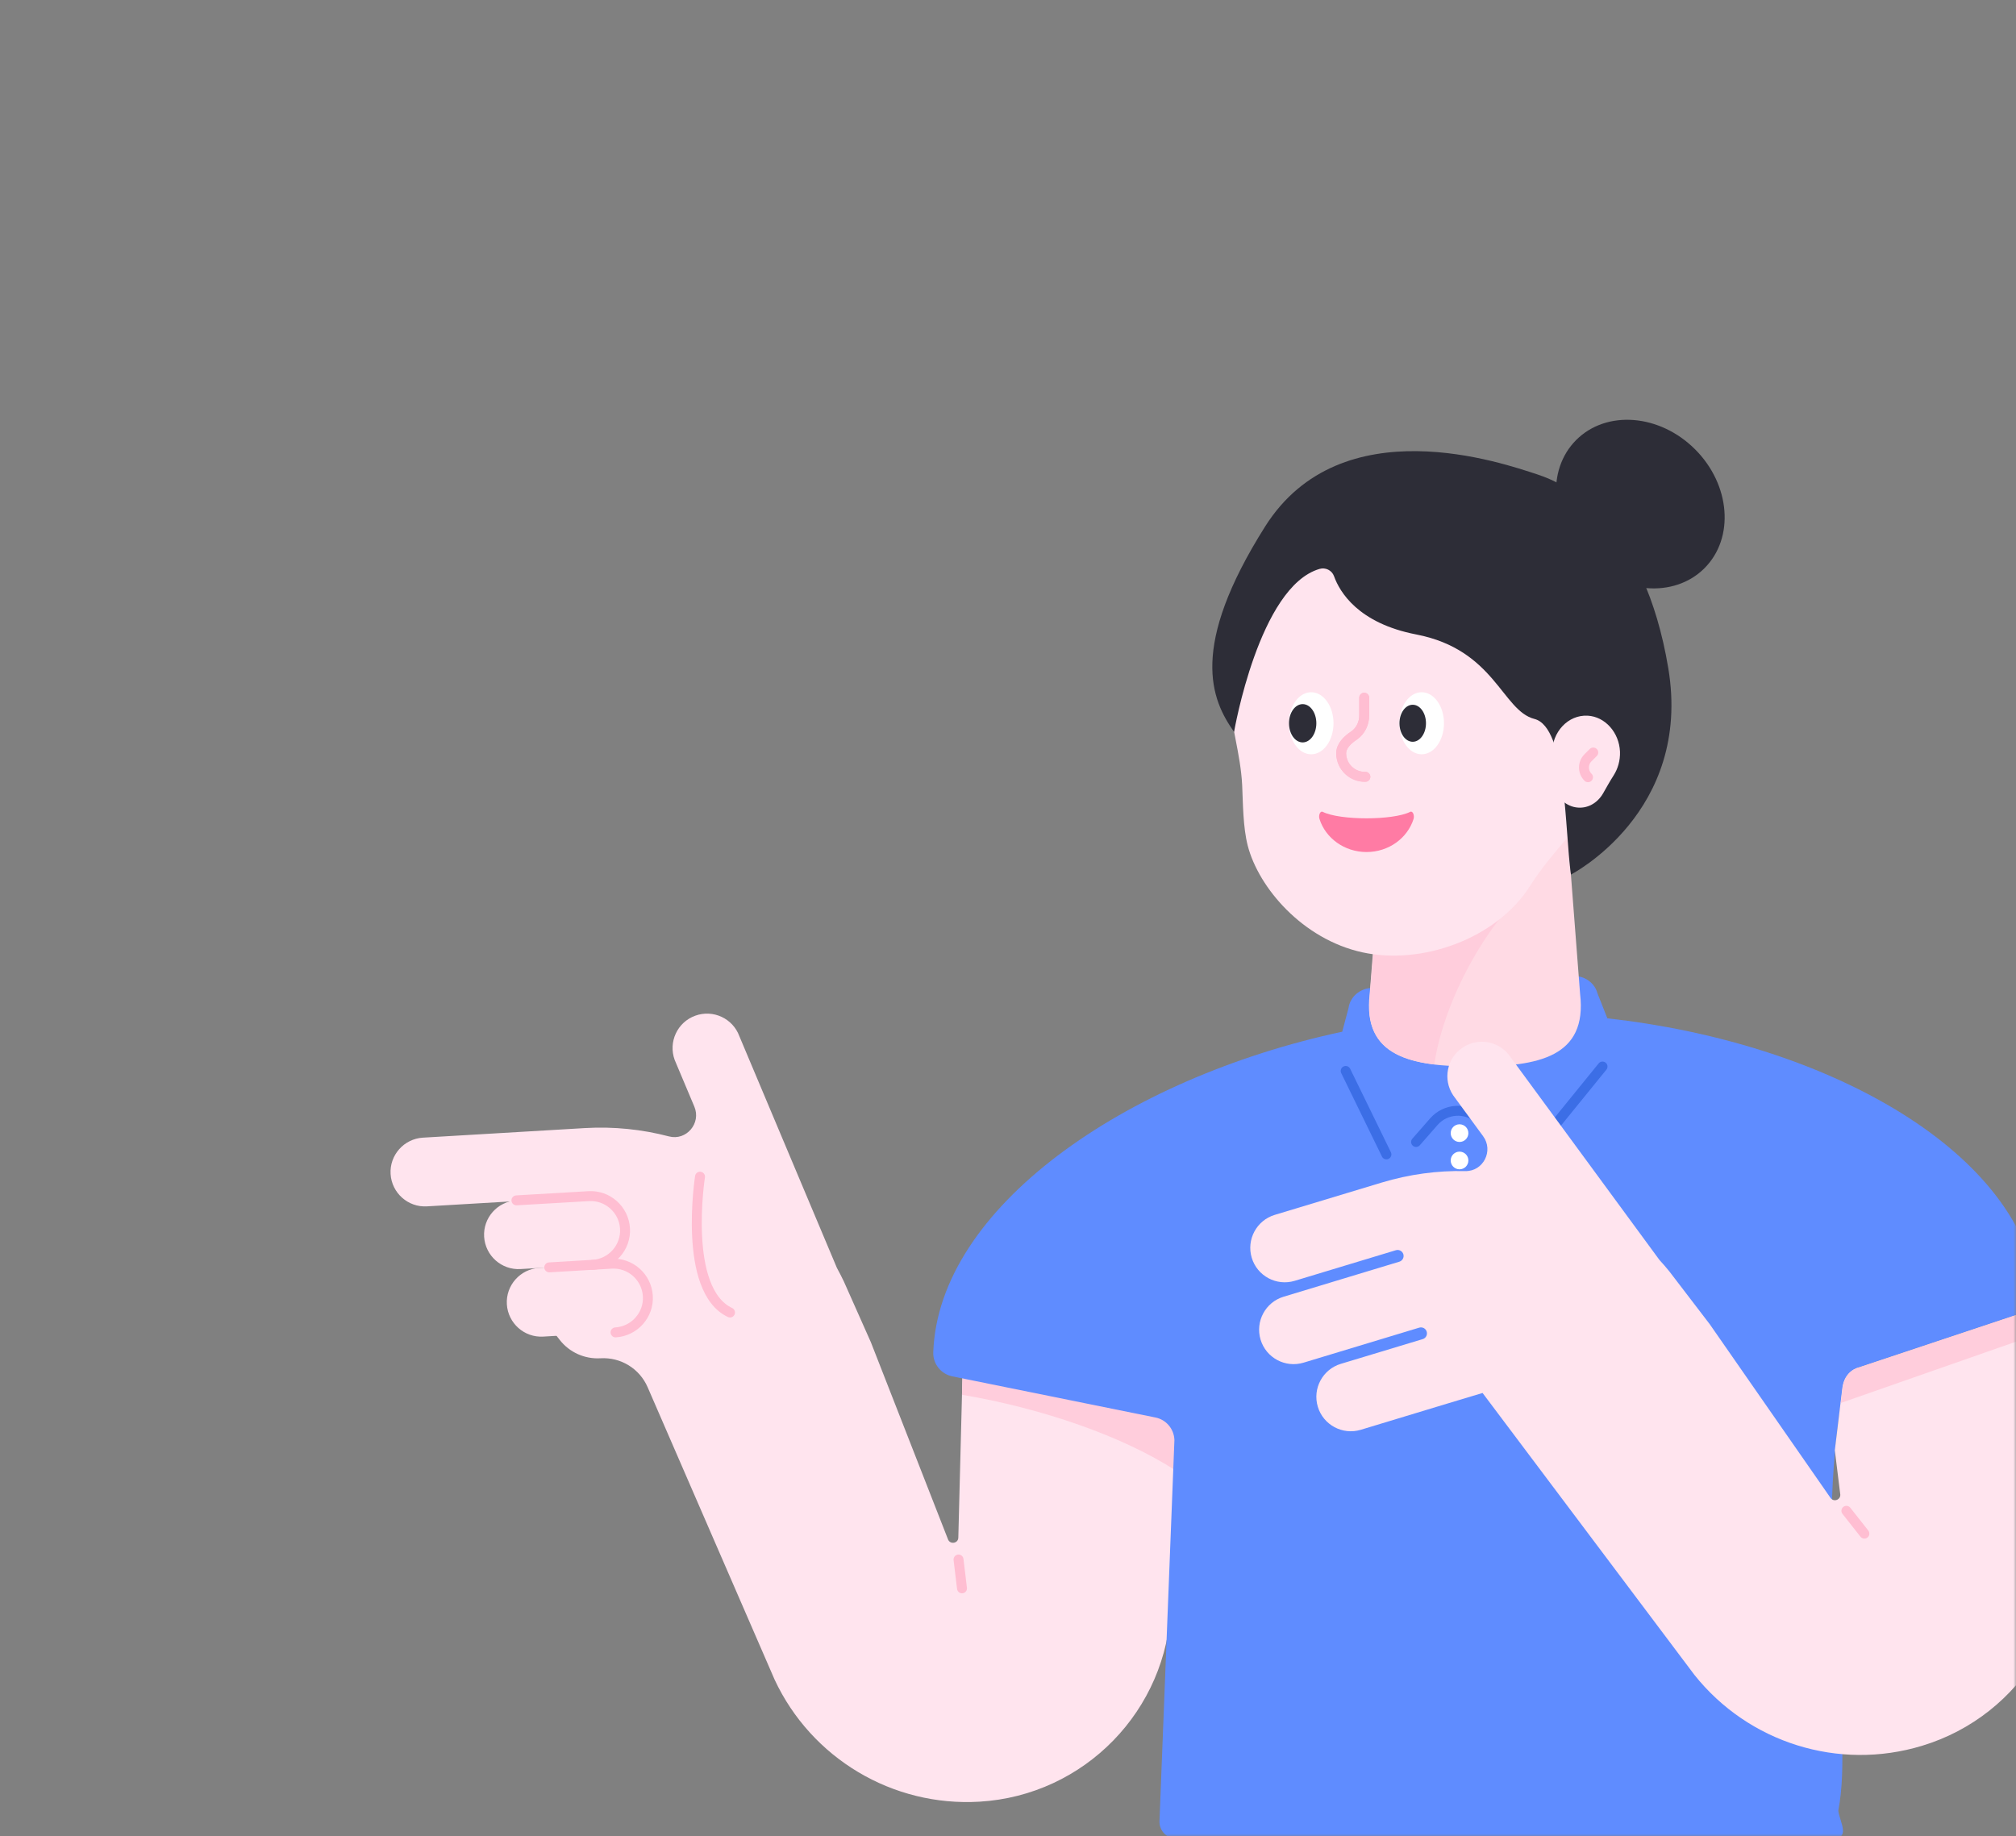 <svg width="382" height="348" viewBox="0 0 382 348" fill="none" xmlns="http://www.w3.org/2000/svg">
<rect x="0" y="0" width="382" height="348" fill="#808080" stroke="none"/>
<mask id="mask0" mask-type="alpha" maskUnits="userSpaceOnUse" x="0" y="0" width="382" height="348">
<path d="M382 324C382 337.255 371.255 348 358 348L24 348C10.745 348 2.95782e-05 337.255 2.84194e-05 324L2.19259e-06 24C1.03382e-06 10.745 10.745 1.93855e-06 24 7.79773e-07L358 -2.84194e-05C371.255 -2.95782e-05 382 10.745 382 24L382 324Z" fill="#3C6EE6"/>
</mask>
<g mask="url(#mask0)">
<path d="M105.69 227.151L80.91 228.606C77.322 228.826 74.231 226.074 74.012 222.486C73.793 218.898 76.544 215.807 80.133 215.588L110.834 213.774C116.276 213.455 121.639 214.013 126.743 215.349C130.052 216.226 132.903 212.857 131.567 209.707L127.839 200.856C126.603 197.466 128.338 193.719 131.727 192.482C135.116 191.246 138.864 192.981 140.1 196.37L158.58 240.269C159.039 241.106 159.477 241.963 159.896 242.84L165.02 254.363L179.652 291.763C180.091 292.74 181.566 292.461 181.586 291.384L182.583 252.589L223.472 255.719L221.877 304.183C221.219 324.099 205.489 340.247 185.593 341.423C169.146 342.4 153.756 333.23 146.778 318.298L122.716 262.876C121.181 259.347 117.632 257.174 113.784 257.394C110.794 257.573 107.903 256.277 106.069 253.925L101.922 248.642L109.498 243L105.69 227.151Z" fill="#FFE4EE"/>
<path d="M112.309 239.691L98.633 240.488C95.045 240.707 91.955 237.956 91.735 234.368C91.516 230.779 94.267 227.689 97.856 227.47L111.532 226.672C115.12 226.453 118.21 229.204 118.43 232.793C118.649 236.381 115.898 239.471 112.309 239.691Z" fill="#FFE4EE"/>
<path d="M116.616 252.489L102.94 253.287C99.351 253.506 96.261 250.755 96.042 247.167C95.823 243.578 98.574 240.488 102.162 240.269L115.838 239.471C119.427 239.252 122.517 242.003 122.736 245.592C122.955 249.2 120.204 252.29 116.616 252.489Z" fill="#FFE4EE"/>
<path d="M97.856 227.47L111.532 226.672C115.12 226.453 118.21 229.204 118.429 232.793C118.649 236.381 115.897 239.471 112.309 239.691" stroke="#FFBED2" stroke-width="1.884" stroke-miterlimit="10" stroke-linecap="round" stroke-linejoin="round"/>
<path d="M104.076 240.169L115.858 239.471C119.446 239.252 122.536 242.003 122.756 245.592C122.975 249.18 120.224 252.27 116.635 252.489" stroke="#FFBED2" stroke-width="1.884" stroke-miterlimit="10" stroke-linecap="round" stroke-linejoin="round"/>
<path d="M132.643 222.984C132.643 222.984 129.274 244.455 138.325 248.722" stroke="#FFBED2" stroke-width="1.884" stroke-miterlimit="10" stroke-linecap="round" stroke-linejoin="round"/>
<path d="M181.626 295.531L182.284 300.993" stroke="#FFBED2" stroke-width="1.884" stroke-miterlimit="10" stroke-linecap="round" stroke-linejoin="round"/>
<path d="M182.582 252.569L223.471 255.699L222.713 278.625C212.845 272.246 197.714 266.923 182.283 264.311L182.582 252.569Z" fill="#FFCDDC"/>
<path d="M222.533 272.903C222.474 270.81 220.978 269.015 218.925 268.617L180.449 260.822C178.296 260.383 176.761 258.449 176.84 256.256C177.817 228.924 213.024 204.363 254.331 195.512L255.527 191.026C255.806 188.953 257.621 187.338 259.833 187.218L297.971 184.966C300.184 184.826 302.157 186.222 302.696 188.235L304.57 192.98C345.558 197.505 381.921 217.481 385.988 243.936C386.327 246.089 385.031 248.182 382.958 248.88L352.216 259.127C350.542 259.685 349.385 261.161 349.166 262.855L348.827 265.945C343.724 298.441 351.459 326.969 348.329 343.117C348.568 345.35 351.04 348.719 346.515 348.46L222.912 348.44C221.098 348.44 219.643 346.925 219.703 345.111L222.533 272.903Z" fill="#5F8CFF"/>
<path d="M276.559 216.404C277.484 216.404 278.234 215.654 278.234 214.729C278.234 213.804 277.484 213.055 276.559 213.055C275.635 213.055 274.885 213.804 274.885 214.729C274.885 215.654 275.635 216.404 276.559 216.404Z" fill="white"/>
<path d="M276.559 221.588C277.484 221.588 278.234 220.838 278.234 219.913C278.234 218.988 277.484 218.238 276.559 218.238C275.635 218.238 274.885 218.988 274.885 219.913C274.885 220.838 275.635 221.588 276.559 221.588Z" fill="white"/>
<path d="M254.988 202.947L262.704 218.756" stroke="#3C6EE6" stroke-width="1.884" stroke-miterlimit="10" stroke-linecap="round" stroke-linejoin="round"/>
<path d="M268.325 216.405L271.694 212.557C273.907 210.045 277.735 209.786 280.247 211.999L287.703 218.538C288.52 219.276 289.796 219.176 290.494 218.319L303.652 202.111" stroke="#3C6EE6" stroke-width="1.884" stroke-miterlimit="10" stroke-linecap="round" stroke-linejoin="round"/>
<path d="M296.395 149.28H262.584L259.534 188.374C258.138 200.296 267.468 202.11 279.469 202.11C291.471 202.11 300.801 200.296 299.405 188.374L296.395 149.28Z" fill="#FFDAE4"/>
<path d="M288.681 169.436C282.281 174.499 273.649 189.052 271.775 201.712C264.777 200.855 259.833 198.303 259.455 191.485C259.475 190.209 259.494 189.152 259.554 188.594C259.554 188.514 259.574 188.434 259.574 188.375L261.069 170.452L288.681 169.436Z" fill="#FFCDDC"/>
<path d="M232.681 128.687C232.681 106.598 251.121 88.835 273.43 89.911C293.226 90.868 309.434 107.176 310.291 126.972C310.69 136.063 307.939 144.496 303.054 151.274C298.728 157.295 293.884 161.66 289.897 167.92C283.537 177.928 269.363 182.952 258.099 180.46C246.835 177.968 238.502 168.259 236.429 160.265C235.512 156.696 235.531 152.151 235.372 148.802C235.073 142.801 233.139 137.219 232.76 130.899C232.701 130.182 232.681 129.444 232.681 128.687Z" fill="#FFE4EE"/>
<path d="M297.671 165.727C297.671 165.727 320.677 153.925 316.112 126.613C311.547 99.301 297.452 91.885 291.212 89.871C284.972 87.858 254.151 76.913 239.718 99.779C225.284 122.646 229.471 132.554 233.837 138.694C233.837 138.694 238.562 111.163 250.025 107.813C251.161 107.475 252.377 108.073 252.776 109.189C253.832 112.14 257.321 118.1 268.366 120.233C283.278 123.124 284.613 134.667 290.754 136.242C296.894 137.817 296.455 157.175 297.671 165.727Z" fill="#2D2D37"/>
<path d="M294.083 142.761C294.083 138.694 297.133 135.425 300.841 135.624C304.131 135.804 306.802 138.794 306.962 142.442C307.021 144.117 306.563 145.672 305.765 146.928C305.048 148.044 304.41 149.201 303.752 150.357C302.695 152.191 300.742 153.347 298.569 152.989C296.475 152.65 294.741 150.875 294.243 148.583C294.103 147.925 294.063 147.287 294.123 146.669C294.223 145.513 294.163 144.336 294.103 143.18C294.083 143.041 294.083 142.901 294.083 142.761Z" fill="#FFE4EE"/>
<path d="M322.97 107.678C328.7 101.948 327.905 91.862 321.194 85.151C314.483 78.441 304.397 77.645 298.667 83.375C292.937 89.105 293.732 99.191 300.443 105.902C307.154 112.613 317.24 113.408 322.97 107.678Z" fill="#2D2D37"/>
<path d="M248.45 142.941C250.784 142.941 252.676 140.308 252.676 137.06C252.676 133.812 250.784 131.179 248.45 131.179C246.115 131.179 244.223 133.812 244.223 137.06C244.223 140.308 246.115 142.941 248.45 142.941Z" fill="white"/>
<path d="M269.382 142.941C271.716 142.941 273.609 140.308 273.609 137.06C273.609 133.812 271.716 131.179 269.382 131.179C267.048 131.179 265.156 133.812 265.156 137.06C265.156 140.308 267.048 142.941 269.382 142.941Z" fill="white"/>
<path d="M246.835 140.688C248.267 140.688 249.427 139.064 249.427 137.06C249.427 135.056 248.267 133.432 246.835 133.432C245.404 133.432 244.244 135.056 244.244 137.06C244.244 139.064 245.404 140.688 246.835 140.688Z" fill="#2D2D37"/>
<path d="M267.688 140.568C269.076 140.568 270.2 138.997 270.2 137.06C270.2 135.122 269.076 133.551 267.688 133.551C266.301 133.551 265.176 135.122 265.176 137.06C265.176 138.997 266.301 140.568 267.688 140.568Z" fill="#2D2D37"/>
<path d="M267.21 153.846C263.98 155.481 253.872 155.481 250.643 153.846C250.184 153.607 249.786 154.464 250.025 155.202C251.161 158.81 254.73 161.462 258.936 161.462C263.143 161.462 266.691 158.83 267.847 155.202C268.067 154.464 267.668 153.607 267.21 153.846Z" fill="#FF7BA4"/>
<path d="M301.898 142.602L300.901 143.598C299.884 144.615 299.884 146.27 300.901 147.286" stroke="#FFBED2" stroke-width="1.884" stroke-miterlimit="10" stroke-linecap="round" stroke-linejoin="round"/>
<path d="M258.717 147.207C256.245 147.267 254.192 145.313 254.132 142.841C254.092 141.366 255.328 140.21 256.524 139.412C257.8 138.555 258.498 137.08 258.498 135.565V132.215" stroke="#FFBED2" stroke-width="1.884" stroke-miterlimit="10" stroke-linecap="round" stroke-linejoin="round"/>
<path d="M258.717 147.207C256.245 147.267 254.192 145.313 254.132 142.841C254.092 141.366 255.328 140.21 256.524 139.412C257.8 138.555 258.498 137.08 258.498 135.565V132.215" stroke="#FFBED2" stroke-width="1.884" stroke-miterlimit="10" stroke-linecap="round" stroke-linejoin="round"/>
<path d="M347.67 274.837L348.686 283.07C348.906 284.127 347.55 284.745 346.892 283.908L323.966 250.934L316.311 240.926C315.693 240.168 315.075 239.451 314.417 238.733L286.227 200.336C284.234 197.326 280.187 196.509 277.176 198.502C274.166 200.496 273.349 204.543 275.342 207.553L281.024 215.308C283.058 218.059 281.064 222.007 277.635 221.927C272.372 221.807 267.029 222.525 261.806 224.1L241.551 230.22C238.102 231.257 236.148 234.905 237.185 238.354C238.222 241.803 241.87 243.757 245.319 242.72L264.497 236.919C265.095 236.739 265.733 237.078 265.913 237.676C266.092 238.274 265.753 238.912 265.155 239.092L243.226 245.73C239.777 246.767 237.823 250.415 238.86 253.864C239.896 257.313 243.545 259.267 246.994 258.23L268.923 251.592C269.521 251.412 270.159 251.751 270.338 252.349C270.518 252.947 270.179 253.585 269.581 253.765L254.071 258.45C250.622 259.486 248.668 263.134 249.705 266.583C250.741 270.032 254.39 271.986 257.839 270.949L274.425 265.925L280.924 263.972L321.055 317.38C331.322 330.279 348.407 335.621 364.177 330.837C383.255 325.075 394.798 305.718 390.811 286.18L382.896 248.92L352.155 259.167C352.155 259.167 349.484 259.686 349.085 263.115C348.686 266.544 347.67 274.837 347.67 274.837Z" fill="#FFE4EE"/>
<path d="M349.862 286.3L353.271 290.626" stroke="#FFBED2" stroke-width="1.884" stroke-miterlimit="10" stroke-linecap="round" stroke-linejoin="round"/>
<path d="M382.956 248.88L352.215 259.127C352.215 259.127 349.543 259.646 349.145 263.075C349.065 263.812 348.945 264.789 348.806 265.866L383.953 253.565L382.956 248.88Z" fill="#FFCDDC"/>
</g>
</svg>
